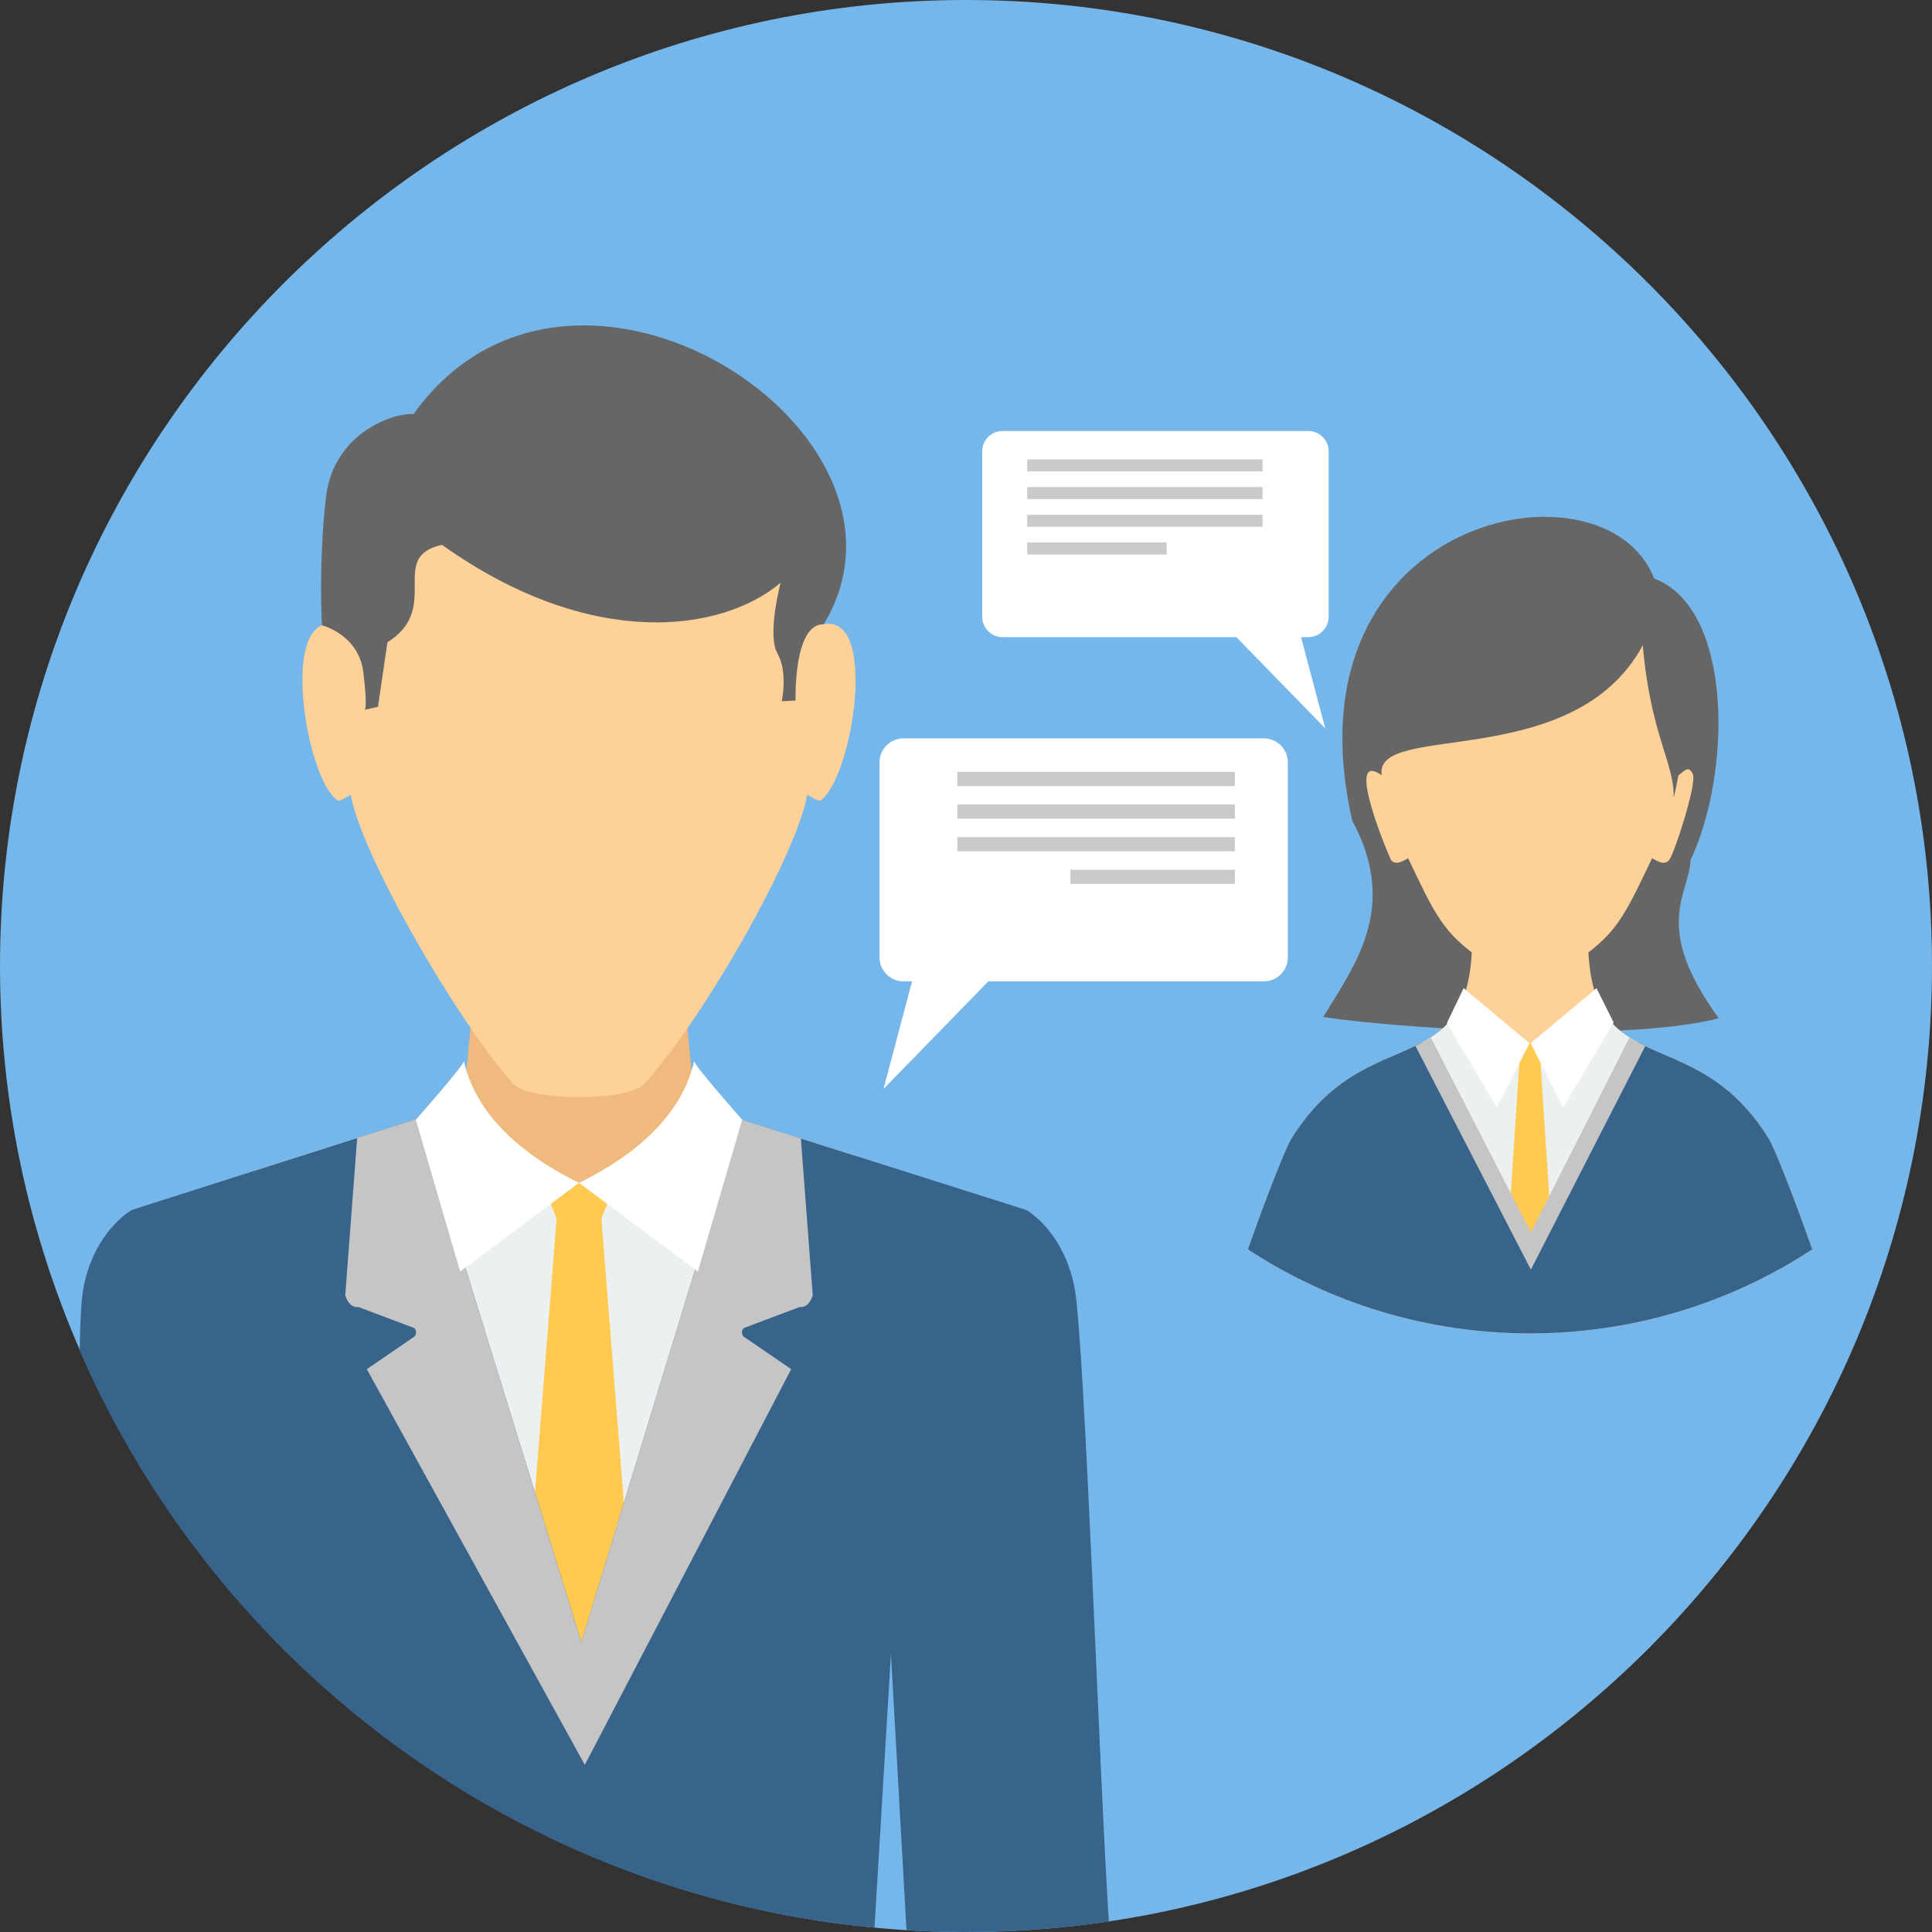 <?xml version="1.0"?>
<svg xmlns="http://www.w3.org/2000/svg" xmlns:xlink="http://www.w3.org/1999/xlink" version="1.1" id="Layer_1" x="0px" y="0px" viewBox="0 0 512.005 512.005" style="enable-background:new 0 0 512.005 512.005;" xml:space="preserve" width="512px" height="512px" class=""><rect x="0" y="0" width="512.005" height="512.005" fill="#333333" stroke="none"/><g><path style="fill:#76B7EB" d="M256.002,512c141.002,0,256-115.003,256-256c0-141.002-114.998-256-256-256s-256,114.998-256,256  S115.005,512,256.002,512z" data-original="#5DDDD3" class="" data-old_color="#5DDDD3"/><path style="fill:#666666;" d="M350.682,269.528c7.884-13.256,20.313-28.646,7.69-52.035c-18.577-81.235,67.046-97.71,79.992-64.182  c21.066,7.944,20.507,51.675,9.672,74.556c-0.485,9.418-10.272,17.63,7.418,41.925l1.275-0.277l0,0  C433.779,276.166,374.95,273.103,350.682,269.528z" data-original="#666666" class=""/><path style="fill:#FED198;" d="M373.181,227.451c6.457,13.561,8.84,18.858,16.863,24.951c-1.875,34.539-28.396,18.036-47.79,49.352  c-1.677,2.702-6.919,16.216-11.542,29.352c21.491,14.073,47.176,22.262,74.783,22.262c27.602,0,53.291-8.189,74.783-22.262  c-4.623-13.14-9.866-26.65-11.542-29.352c-19.394-31.315-45.92-14.812-47.79-49.352c8.018-6.097,10.406-11.39,16.863-24.951  c1.58,0.827,3.238,1.949,4.522,0.503c1.284-1.446,7.399-20.207,6.3-22.743c-1.099-2.531-2.171-0.919-3.815,0.231  c0.088-0.545-1.293,6.78-1.275,5.667c0.157-8.854-6.189-16.66-8.18-40.096c-18.415,34.054-71.448,20.05-69.185,34.433  c-10.328-7.233,2.222,22.216,2.485,22.507C369.943,229.4,371.596,228.278,373.181,227.451z" data-original="#FED198" class=""/><path style="fill:#ECF0F1" d="M385.762,268.531c-2.272,3.57-5.312,5.852-8.84,7.736l0.005,0.005l29.588,56.081l27.459-56.123  c-3.931-2.111-7.251-4.73-9.57-9.09l-0.005-0.005l-18.771,9.339l-0.577,0.042l-16.655-8.914l-2.633,0.933V268.531z" data-original="#ECF0F1" class=""/><path style="fill:#FFCA4F;" d="M400.875,276.692l1.751,5.219l-3.889,59.481l6.716,6.208l6.716-6.208l-3.894-59.481l1.75-5.219  l-4.573-0.222l-4.573,0.222H400.875z" data-original="#FFCA4F" class=""/><path style="fill:#38648C" d="M376.926,276.263c-9.833,5.256-23.45,7.372-34.678,25.491c-1.677,2.702-6.919,16.216-11.542,29.352  c21.491,14.073,47.176,22.262,74.783,22.262c27.602,0,53.291-8.189,74.783-22.262c-4.623-13.14-9.866-26.65-11.542-29.352  c-11.256-18.175-24.914-20.244-34.761-25.528l-28.276,55.435l-28.766-55.393l-0.005-0.005H376.926z" data-original="#15BDB1" class="" data-old_color="#15BDB1"/><path style="fill:#FFFFFF" d="M387.882,261.88l-4.457,9.302l13.26,22.276l8.674-16.988l-17.473-14.591H387.882z M423.096,261.88  L423.096,261.88l4.54,9.085l-13.339,22.493l-8.669-16.988L423.096,261.88z" data-original="#FFFFFF" class=""/><path style="fill:#C5C5C5" d="M379.18,274.951l26.521,51.656l26.124-51.633c1.312,0.836,2.711,1.575,4.18,2.282l-30.304,59.217  l-30.59-59.287c1.427-0.688,2.79-1.413,4.069-2.231V274.951z" data-original="#20D0C2" class="active-path" data-old_color="#C6C6C6"/><path style="fill:#F0B97D;" d="M127.471,243.566h10.318h31.301h10.318l4.208,43.777l7.473,5.995l15.759,10.037l-53.411,126.162  l-53.411-126.162l15.759-10.037l7.478-5.991l4.203-43.777L127.471,243.566z" data-original="#F0B97D"/><path style="fill:#ECF0F1" d="M110.336,296.576l-43.052,13.741l86.159,119.22l73.3-123.22l-30.415-9.644l-26.784,18.909h-32.11  l-27.098-19.011V296.576z" data-original="#ECF0F1" class=""/><path style="fill:#FFCA4F;" d="M143.831,313.85l3.681,9.081l-8.18,103.46l14.115,10.799l14.11-10.799l-8.18-103.46l3.681-9.081  l-9.612-0.383l-9.612,0.383H143.831z" data-original="#FFCA4F" class=""/><path style="fill:#38648C" d="M111.075,296.345l-76.145,24.304c0,0-9.921,5.455-12.831,20.711  c-0.554,2.914-0.854,8.808-0.984,16.563c36.331,83.614,115.991,144.032,210.639,152.927l4.355-72.496l4.125,73.152  c5.215,0.319,10.471,0.499,15.764,0.499c12.868,0,25.505-0.961,37.86-2.794c-2.388-35.837-6.411-153.897-9.071-167.851  c-2.914-15.256-12.831-20.711-12.831-20.711l-75.628-23.971l-42.262,138.563L111.075,296.35V296.345z" data-original="#15BDB1" class="" data-old_color="#15BDB1"/><path style="fill:#C5C5C5" d="M111.075,296.345l-16.424,5.242l-3.155,41.675c0,0,0.868,3.423,3.478,3.118l14.822,5.575  c0,0,0.975,0.97,0.106,2.199l-12.688,8.693l57.772,104.869l54.691-104.869l-12.688-8.693c-0.868-1.229,0.102-2.199,0.102-2.199  l14.822-5.575c2.61,0.309,3.478-3.118,3.478-3.118l-3.145-41.541l-15.921-5.048l-42.262,138.563L111.07,296.345H111.075z" data-original="#20D0C2" class="active-path" data-old_color="#C6C6C6"/><path style="fill:#FED198;" d="M90.031,152.909c0,4.263-1.557,8.438-1.441,12.531c-14.591-2.707-7.542,40.631,0.711,46.59  c0.656,0.471,2.272-0.582,3.63-1.45c2.864,15.939,27.302,58.534,42.844,76.459c4.314,4.979,30.701,4.896,34.973,0.189  c15.916-17.524,40.326-60.621,43.204-76.653c1.363,0.868,2.974,1.921,3.63,1.45c8.254-5.958,15.302-49.296,0.711-46.59  c0.115-4.092-1.441-8.268-1.441-12.531c-0.808-33.652-31.301-50.455-63.411-50.599c-32.11,0.143-62.603,16.946-63.416,50.599  L90.031,152.909z" data-original="#FED198" class=""/><path style="fill:#666666;" d="M109.583,109.765c-4.6-0.536-21.223,4.554-23.219,22.142c-1.995,17.584-1.044,33.791-1.044,33.791  s9.736,2.457,10.965,12.438c1.224,9.981,0.351,9.981,0.351,9.981l3.529-0.794l2.513-17.113c14.568-9.131-0.111-22.65,14.461-25.819  c39.352,28.045,74.076,23.246,89.733,10.05c0,0-3.658,13.801-0.836,18.72c2.817,4.924,1.136,12.674,1.136,12.674l3.663-0.176  c0,0-0.66-20.323,7.464-20.23c30.872-50.977-66.866-114.291-108.712-55.675L109.583,109.765z" data-original="#666666" class=""/><g>
	<path style="fill:#FFFFFF" d="M122.908,281.094c1.09,0.079-12.711,15.644-12.711,15.644l11.75,40.234l31.5-23.505   C136.117,304.964,125.781,293.952,122.908,281.094z" data-original="#FFFFFF" class=""/>
	<path style="fill:#FFFFFF" d="M183.982,281.094c-1.09,0.079,12.711,15.644,12.711,15.644l-11.75,40.234l-31.5-23.505   C170.768,304.964,181.114,293.952,183.982,281.094z" data-original="#FFFFFF" class=""/>
	<path style="fill:#FFFFFF" d="M327.649,168.848l23.56,24.179l-6.425-24.179h1.944c2.956,0,5.376-2.42,5.376-5.376v-43.883   c0-2.956-2.416-5.376-5.376-5.376h-81.05c-2.956,0-5.376,2.416-5.376,5.376v43.883c0,2.956,2.416,5.376,5.376,5.376h61.965H327.649   z" data-original="#FFFFFF" class=""/>
</g><path style="fill:#C8CACC" d="M272.223,121.742H334.6v3.187h-62.377V121.742z M272.223,143.759L272.223,143.759h36.959v3.187  h-36.959V143.759z M272.223,136.42L272.223,136.42H334.6v3.187h-62.377V136.42z M272.223,129.081L272.223,129.081H334.6v3.187  h-62.377V129.081z" data-original="#C8CACC" class=""/><path style="fill:#FFFFFF" d="M261.919,260.069l-27.773,28.502l7.57-28.502h-2.296c-3.483,0-6.332-2.85-6.332-6.332v-51.726  c0-3.483,2.85-6.332,6.332-6.332h95.535c3.483,0,6.332,2.85,6.332,6.332v51.726c0,3.483-2.85,6.332-6.332,6.332h-73.041H261.919z" data-original="#FFFFFF" class=""/><path style="fill:#C8CACC" d="M327.247,204.547h-73.526v3.755h73.526V204.547z M327.247,230.5L327.247,230.5h-43.564v3.755h43.564  V230.5z M327.247,221.849L327.247,221.849h-73.526v3.755h73.526V221.849z M327.247,213.198L327.247,213.198h-73.526v3.755h73.526  V213.198z" data-original="#C8CACC" class=""/></g> </svg>
